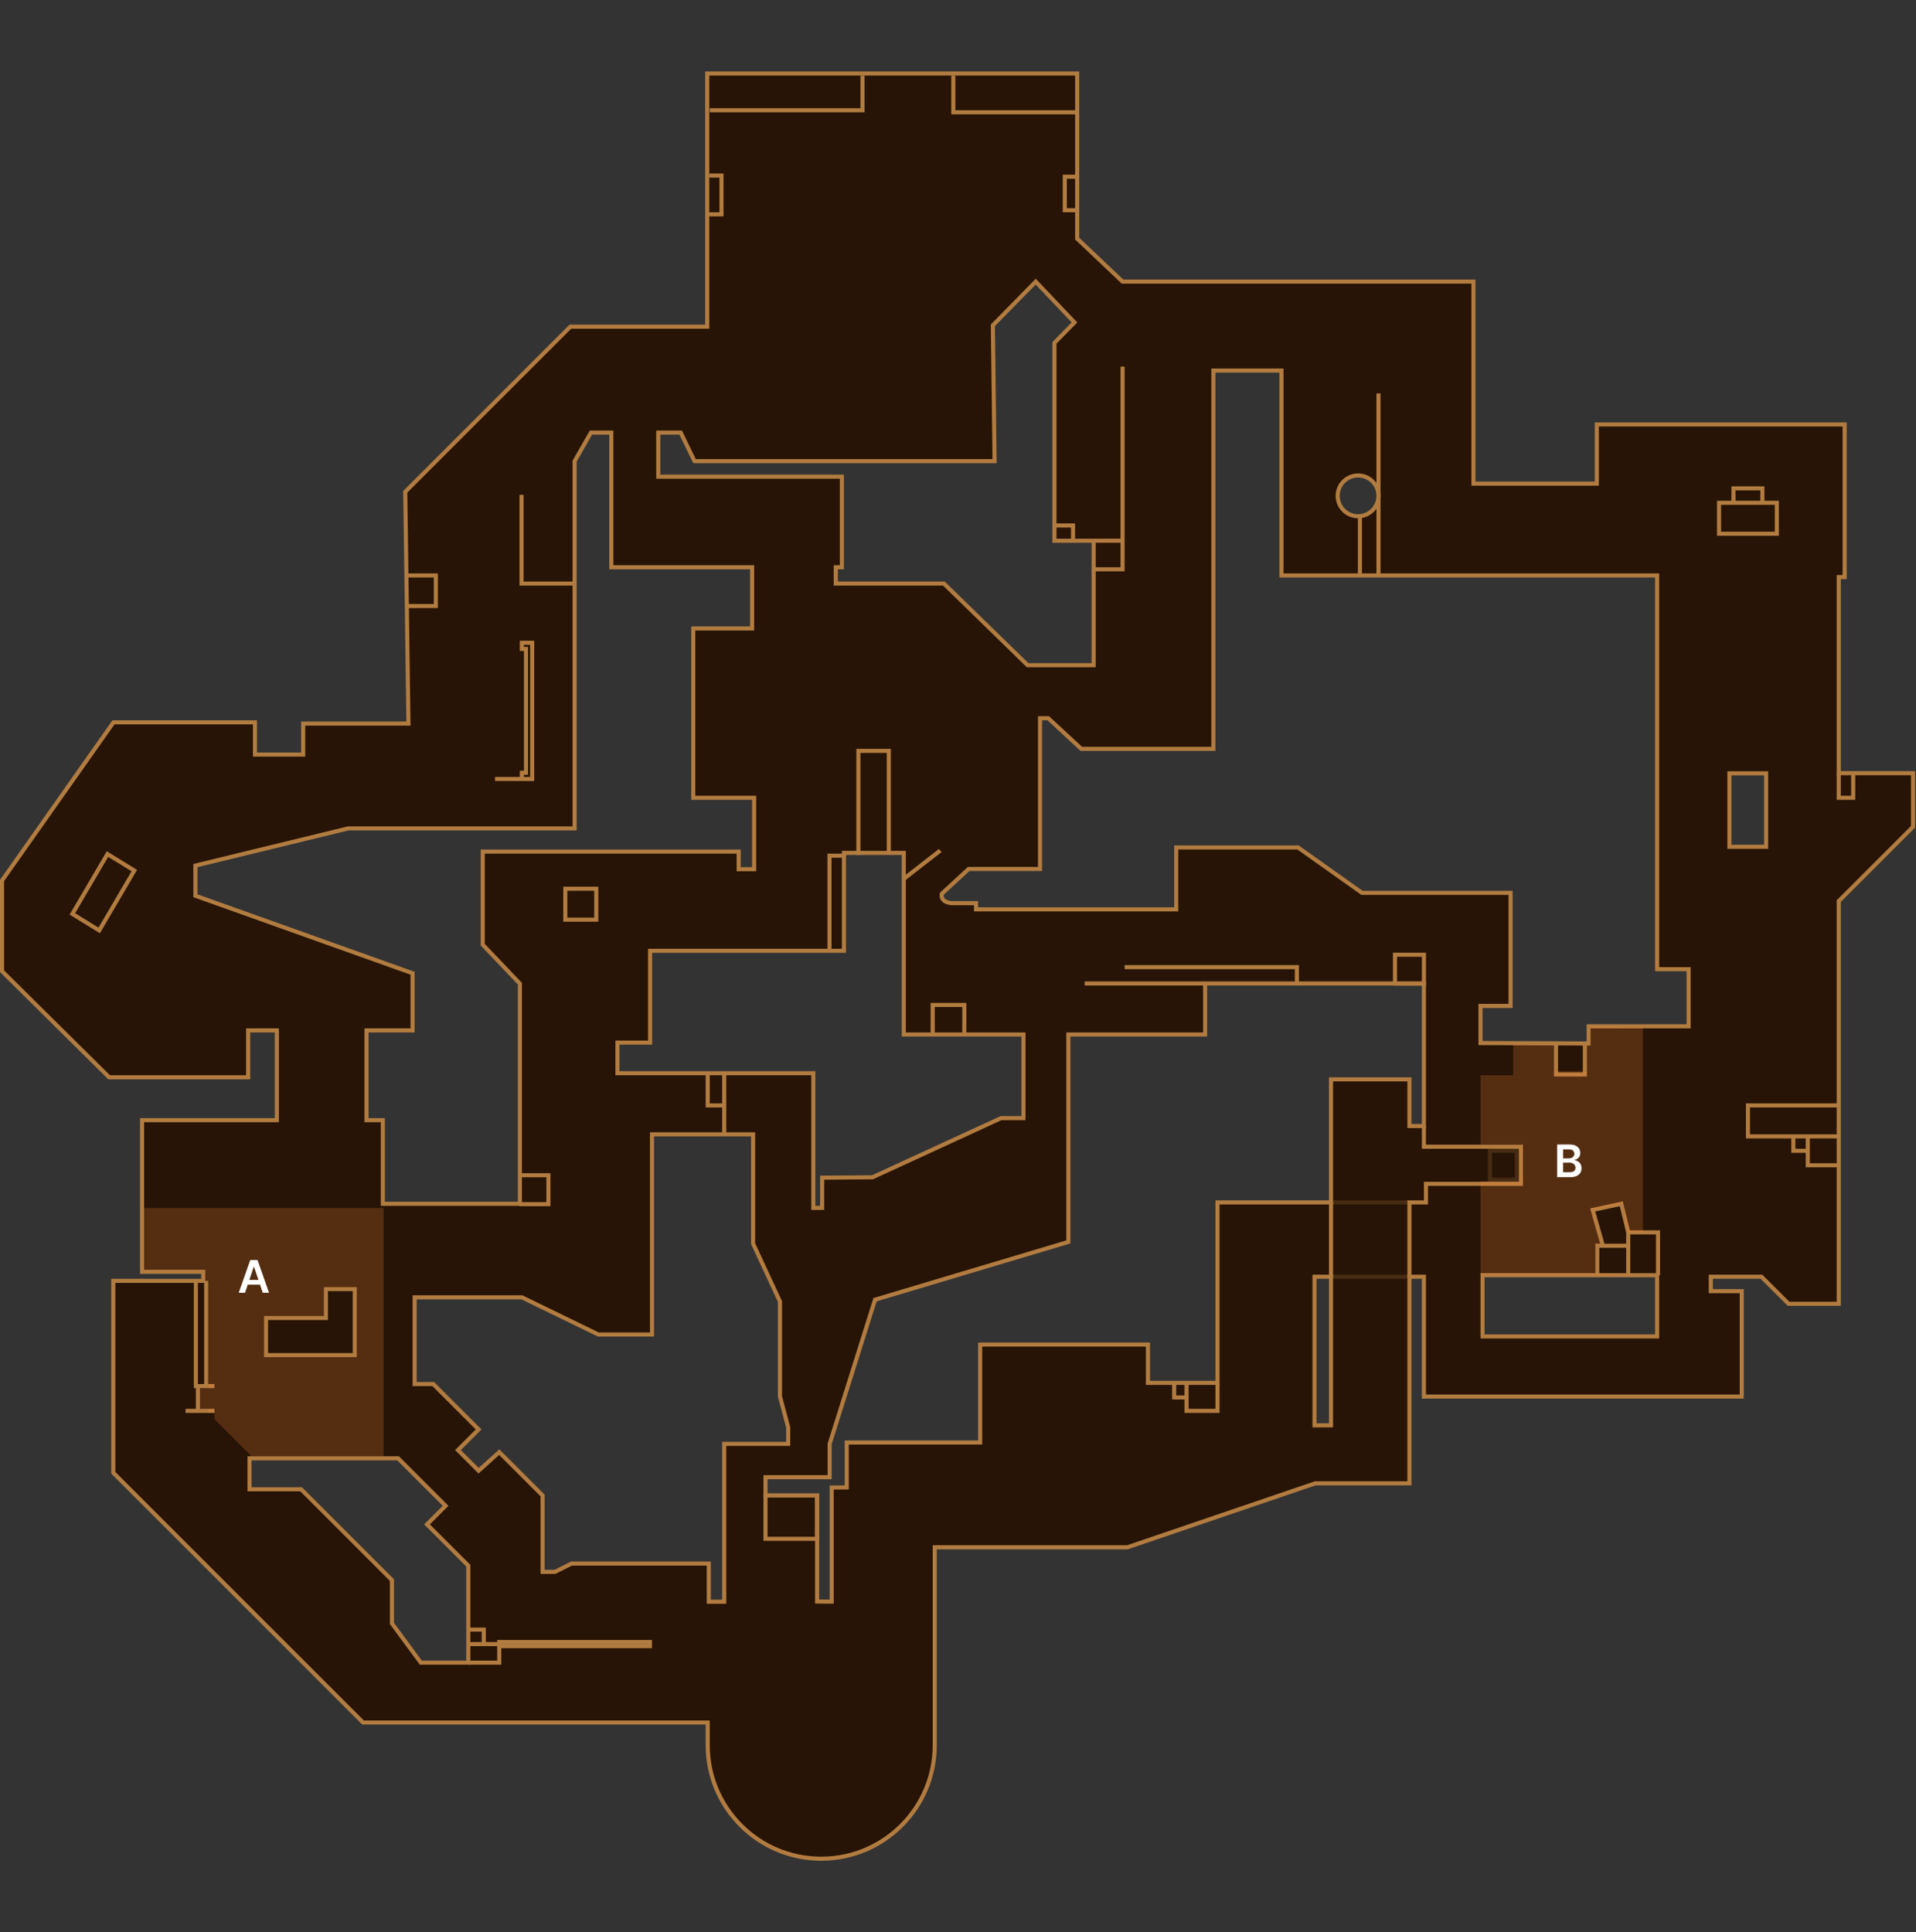 <svg width="469" height="473" viewBox="0 0 469 473" fill="none" xmlns="http://www.w3.org/2000/svg">
<rect x="0" y="0" width="469" height="473" fill="#333333" stroke="none"/>
<path fill-rule="evenodd" clip-rule="evenodd" d="M360.668 68.942V118.385L390.866 118.385V103.902H451.536V141.265L450.09 141.265V189.26H468.277V202.395L450.09 220.583V312.531V319.155H437.812L431.161 312.531H418.767V316.068H426.345V341.871H348.543V312.531H345.006V363.105H321.945L275.971 378.767H228.808V427.214C228.808 442.56 216.368 455 201.022 455C185.676 455 173.235 442.56 173.235 427.214V421.656H88.865L27.735 360.526V313.541L49.756 313.541V311.346H34.773V274.207H67.765V252.232H60.744V263.719L26.725 263.719L0.5 237.749V215.531L27.781 176.818H62.411V184.713L74.214 184.713V177.135H99.98L99.2 120.383L139.616 79.966H173.115V18H263.668V58.411L274.782 68.942H360.668ZM104.527 373.156L109.074 368.609L97.454 356.989H61.079V364.568H73.709L95.938 386.797V397.406L103.011 407.005H114.631V383.26L104.527 373.156ZM184.102 138.862V153.845H169.699V195.297H184.602V212.777H180.813V208.458H118.167V231.256L127.261 240.791V294.683H93.706V274.207H89.71V252.232H100.99V238.248L47.83 219.27V211.888L85.216 202.789H140.652V112.891L144.648 105.899H149.642V138.862H184.102ZM184.35 289.291V277.672H159.595V326.677H146.459L127.766 317.583H101.496V338.802H106.043L117.157 349.917L112.105 354.969L117.157 360.021L122.209 355.474L132.819 366.083V384.776H135.85L139.892 382.755H173.497V392.096H177.277V353.453H192.938V349.411L190.918 341.833V318.594L184.35 304.448V289.291ZM263.012 78.93L253.523 68.942L243.035 79.63L243.452 112.891H170.014L166.622 105.899H161.129V116.682H206.074V138.862H204.579V142.857H231.049L251.543 162.834H267.709V132.369H258.11V83.925L263.012 78.93ZM250.526 253.231V273.707H245.033L213.569 288.191L201.246 288.287V295.682H199.085V262.72H151.14V255.229H159.131V232.754H206.577V208.782H221.23V253.231H250.526ZM325.808 348.906H321.767V312.531H325.808V348.906ZM405.631 327.146V312.163H362.898V327.146H405.631ZM348.543 275.651V240.745H294.991V253.231H261.514V304.011L214.195 318.157L203.081 353.453V361.607H187.381V366.083H200.011V392.045L203.58 392.072V364.131L207.266 364.106V353.119L239.923 353.117V329.144H280.992V338.524H298.022V294.344H325.808V264.218H345.006V275.651H348.543ZM405.631 232.203V228.161V203.911V140.859H313.683V90.711H297.011V183.311H264.678L256.595 175.819H254.574V212.708H237.117L230.549 218.77C230.251 220.31 231.497 220.941 232.85 221.088H238.912V222.604H287.918V207.448H303.074H317.725L333.386 218.562H369.762V246.239H362.398V255.333L388.868 255.442V251.233H413.34V237.249H405.631V232.203ZM432.318 207.283H423.329V189.304H432.318V207.283ZM327.438 121.382C327.438 118.623 329.674 116.387 332.433 116.387C335.191 116.387 337.427 118.623 337.427 121.382C337.427 124.14 335.191 126.376 332.433 126.376C329.674 126.376 327.438 124.14 327.438 121.382Z" fill="#271406"/>
<path d="M360.668 118.385H360.168V118.885L360.668 118.885L360.668 118.385ZM360.668 68.942H361.168V68.442H360.668V68.942ZM390.866 118.385L390.866 118.885L391.366 118.885V118.385H390.866ZM390.866 103.902V103.402H390.366V103.902H390.866ZM451.536 103.902H452.036V103.402H451.536V103.902ZM451.536 141.265L451.536 141.765L452.036 141.765V141.265H451.536ZM450.09 141.265L450.09 140.765L449.59 140.765V141.265H450.09ZM450.09 189.26H449.59V189.76H450.09V189.26ZM468.277 189.26H468.777V188.76H468.277V189.26ZM468.277 202.395L468.631 202.749L468.777 202.603V202.395H468.277ZM450.09 220.583L449.736 220.229L449.59 220.376V220.583H450.09ZM450.09 319.155V319.655H450.59V319.155H450.09ZM437.812 319.155L437.459 319.51L437.606 319.655H437.812V319.155ZM431.161 312.531L431.513 312.177L431.367 312.031H431.161V312.531ZM418.767 312.531V312.031H418.267V312.531H418.767ZM418.767 316.068H418.267V316.568H418.767V316.068ZM426.345 316.068H426.845V315.568H426.345V316.068ZM426.345 341.871V342.371H426.845V341.871H426.345ZM348.543 341.871H348.043V342.371H348.543V341.871ZM348.543 312.531H349.043V312.031H348.543V312.531ZM345.006 312.531V312.031H344.506V312.531H345.006ZM345.006 363.105V363.605H345.506V363.105H345.006ZM321.945 363.105V362.605H321.862L321.784 362.632L321.945 363.105ZM275.971 378.767V379.267H276.054L276.132 379.24L275.971 378.767ZM228.808 378.767V378.267H228.308V378.767H228.808ZM173.235 421.656H173.735V421.156H173.235V421.656ZM88.865 421.656L88.512 422.01L88.658 422.156H88.865V421.656ZM27.735 360.526H27.235V360.733L27.382 360.879L27.735 360.526ZM27.735 313.541L27.735 313.041L27.235 313.041V313.541H27.735ZM49.756 313.541L49.756 314.041L50.256 314.041V313.541H49.756ZM49.756 311.346H50.256V310.846H49.756V311.346ZM34.773 311.346H34.273V311.846H34.773V311.346ZM34.773 274.207V273.707H34.273V274.207H34.773ZM67.765 274.207V274.707H68.265V274.207H67.765ZM67.765 252.232H68.265V251.732H67.765V252.232ZM60.744 252.232V251.732H60.244V252.232H60.744ZM60.744 263.719L60.744 264.219L61.244 264.219V263.719H60.744ZM26.725 263.719L26.373 264.074L26.519 264.219L26.725 264.219L26.725 263.719ZM0.5 237.749H6.10352e-05V237.957L0.148 238.104L0.5 237.749ZM0.5 215.531L0.091 215.243L6.10352e-05 215.372V215.531H0.5ZM27.781 176.818V176.318H27.522L27.373 176.53L27.781 176.818ZM62.411 176.818H62.911V176.318H62.411V176.818ZM62.411 184.713H61.911V185.213L62.411 185.213L62.411 184.713ZM74.214 184.713L74.214 185.213L74.714 185.213V184.713H74.214ZM74.214 177.135V176.635H73.714V177.135H74.214ZM99.98 177.135V177.635H100.487L100.48 177.128L99.98 177.135ZM99.2 120.383L98.846 120.029L98.697 120.179L98.7 120.39L99.2 120.383ZM139.616 79.966V79.466H139.409L139.263 79.613L139.616 79.966ZM173.115 79.966V80.466H173.615V79.966H173.115ZM173.115 18V17.5H172.615V18H173.115ZM263.668 18H264.168V17.5H263.668V18ZM263.668 58.411H263.168V58.626L263.324 58.774L263.668 58.411ZM274.782 68.942L274.438 69.305L274.583 69.442H274.782V68.942ZM109.074 368.609L109.427 368.963L109.781 368.609L109.427 368.256L109.074 368.609ZM104.527 373.156L104.173 372.803L103.82 373.156L104.173 373.51L104.527 373.156ZM97.454 356.989L97.808 356.636L97.661 356.489H97.454V356.989ZM61.079 356.989V356.489H60.579V356.989H61.079ZM61.079 364.568H60.579V365.068H61.079V364.568ZM73.709 364.568L74.063 364.214L73.916 364.068H73.709V364.568ZM95.938 386.797H96.438V386.59L96.292 386.443L95.938 386.797ZM95.938 397.406H95.438V397.57L95.536 397.703L95.938 397.406ZM103.011 407.005L102.609 407.302L102.759 407.505H103.011V407.005ZM114.631 407.005V407.505H115.131V407.005H114.631ZM114.631 383.26H115.131V383.053L114.985 382.907L114.631 383.26ZM184.102 153.845V154.345H184.602V153.845H184.102ZM184.102 138.862H184.602V138.362H184.102V138.862ZM169.699 153.845V153.345H169.199V153.845H169.699ZM169.699 195.297H169.199V195.797H169.699V195.297ZM184.602 195.297H185.102V194.797H184.602V195.297ZM184.602 212.777V213.277H185.102V212.777H184.602ZM180.813 212.777H180.313V213.277H180.813V212.777ZM180.813 208.458H181.313V207.958H180.813V208.458ZM118.167 208.458V207.958H117.667V208.458H118.167ZM118.167 231.256H117.667V231.456L117.806 231.601L118.167 231.256ZM127.261 240.791H127.761V240.591L127.623 240.446L127.261 240.791ZM127.261 294.683V295.183H127.761V294.683H127.261ZM93.706 294.683H93.206V295.183H93.706V294.683ZM93.706 274.207H94.206V273.707H93.706V274.207ZM89.71 274.207H89.21V274.707H89.71V274.207ZM89.71 252.232V251.732H89.21V252.232H89.71ZM100.99 252.232V252.732H101.49V252.232H100.99ZM100.99 238.248H101.49V237.896L101.158 237.777L100.99 238.248ZM47.83 219.27H47.33V219.622L47.662 219.741L47.83 219.27ZM47.83 211.888L47.712 211.402L47.33 211.495V211.888H47.83ZM85.216 202.789V202.289H85.156L85.097 202.303L85.216 202.789ZM140.652 202.789V203.289H141.152V202.789H140.652ZM140.652 112.891L140.218 112.643L140.152 112.759V112.891H140.652ZM144.648 105.899V105.399H144.357L144.214 105.651L144.648 105.899ZM149.642 105.899H150.142V105.399H149.642V105.899ZM149.642 138.862H149.142V139.362H149.642V138.862ZM184.35 277.672H184.85V277.172H184.35V277.672ZM159.595 277.672V277.172H159.095V277.672H159.595ZM159.595 326.677V327.177H160.095V326.677H159.595ZM146.459 326.677L146.24 327.127L146.344 327.177H146.459V326.677ZM127.766 317.583L127.985 317.134L127.882 317.083H127.766V317.583ZM101.496 317.583V317.083H100.996V317.583H101.496ZM101.496 338.802H100.996V339.302H101.496V338.802ZM106.043 338.802L106.396 338.448L106.25 338.302H106.043V338.802ZM117.157 349.917L117.511 350.27L117.864 349.917L117.511 349.563L117.157 349.917ZM112.105 354.969L111.751 354.615L111.398 354.969L111.751 355.322L112.105 354.969ZM117.157 360.021L116.804 360.374L117.139 360.71L117.492 360.392L117.157 360.021ZM122.209 355.474L122.563 355.12L122.227 354.785L121.875 355.102L122.209 355.474ZM132.819 366.083H133.319V365.876L133.172 365.73L132.819 366.083ZM132.819 384.776H132.319V385.276H132.819V384.776ZM135.85 384.776V385.276H135.968L136.073 385.223L135.85 384.776ZM139.892 382.755V382.255H139.773L139.668 382.308L139.892 382.755ZM173.497 382.755H173.997V382.255H173.497V382.755ZM173.497 392.096H172.997V392.596H173.497V392.096ZM177.277 392.096V392.596H177.777V392.096H177.277ZM177.277 353.453V352.953H176.777V353.453H177.277ZM192.938 353.453V353.953H193.438V353.453H192.938ZM192.938 349.411H193.438V349.346L193.422 349.282L192.938 349.411ZM190.918 341.833H190.418V341.899L190.434 341.962L190.918 341.833ZM190.918 318.594H191.418V318.483L191.371 318.383L190.918 318.594ZM184.35 304.448H183.85V304.558L183.896 304.658L184.35 304.448ZM253.523 68.942L253.886 68.597L253.529 68.222L253.166 68.591L253.523 68.942ZM263.012 78.93L263.369 79.281L263.707 78.936L263.375 78.586L263.012 78.93ZM243.035 79.63L242.678 79.279L242.532 79.428L242.535 79.636L243.035 79.63ZM243.452 112.891V113.391H243.958L243.952 112.885L243.452 112.891ZM170.014 112.891L169.564 113.11L169.701 113.391H170.014V112.891ZM166.622 105.899L167.072 105.681L166.936 105.399H166.622V105.899ZM161.129 105.899V105.399H160.629V105.899H161.129ZM161.129 116.682H160.629V117.182H161.129V116.682ZM206.074 116.682H206.574V116.182H206.074V116.682ZM206.074 138.862V139.362H206.574V138.862H206.074ZM204.579 138.862V138.362H204.079V138.862H204.579ZM204.579 142.857H204.079V143.357H204.579V142.857ZM231.049 142.857L231.398 142.499L231.252 142.357H231.049V142.857ZM251.543 162.834L251.194 163.192L251.339 163.334H251.543V162.834ZM267.709 162.834V163.334H268.209V162.834H267.709ZM267.709 132.369H268.209V131.869H267.709V132.369ZM258.11 132.369H257.61V132.869H258.11V132.369ZM258.11 83.925L257.754 83.574L257.61 83.72V83.925H258.11ZM250.526 273.707V274.207H251.026V273.707H250.526ZM250.526 253.231H251.026V252.731H250.526V253.231ZM245.033 273.707V273.207H244.923L244.824 273.253L245.033 273.707ZM213.569 288.191L213.573 288.691L213.68 288.69L213.778 288.645L213.569 288.191ZM201.246 288.287L201.242 287.787L200.746 287.791V288.287H201.246ZM201.246 295.682V296.182H201.746V295.682H201.246ZM199.085 295.682H198.585V296.182H199.085V295.682ZM199.085 262.72H199.585V262.22H199.085V262.72ZM151.14 262.72H150.64V263.22H151.14V262.72ZM151.14 255.229V254.729H150.64V255.229H151.14ZM159.131 255.229V255.729H159.631V255.229H159.131ZM159.131 232.754V232.254H158.631V232.754H159.131ZM206.577 232.754V233.254H207.077V232.754H206.577ZM206.577 208.782V208.282H206.077V208.782H206.577ZM221.23 208.782H221.73V208.282H221.23V208.782ZM221.23 253.231H220.73V253.731H221.23V253.231ZM321.767 348.906H321.267V349.406H321.767V348.906ZM325.808 348.906V349.406H326.308V348.906H325.808ZM321.767 312.531V312.031H321.267V312.531H321.767ZM325.808 312.531H326.308V312.031H325.808V312.531ZM405.631 312.163H406.131V311.663H405.631V312.163ZM405.631 327.146V327.646H406.131V327.146H405.631ZM362.898 312.163V311.663H362.398V312.163H362.898ZM362.898 327.146H362.398V327.646H362.898V327.146ZM348.543 240.745H349.043V240.245H348.543V240.745ZM348.543 275.651V276.151H349.043V275.651H348.543ZM294.991 240.745V240.245H294.491V240.745H294.991ZM294.991 253.231V253.731H295.491V253.231H294.991ZM261.514 253.231V252.731H261.014V253.231H261.514ZM261.514 304.011L261.657 304.49L262.014 304.383V304.011H261.514ZM214.195 318.157L214.052 317.678L213.798 317.753L213.718 318.006L214.195 318.157ZM203.081 353.453L202.604 353.303L202.581 353.376V353.453H203.081ZM203.081 361.607V362.107H203.581V361.607H203.081ZM187.381 361.607V361.107H186.881V361.607H187.381ZM187.381 366.083H186.881V366.583H187.381V366.083ZM200.011 366.083H200.511V365.583H200.011V366.083ZM200.011 392.045H199.511V392.541L200.008 392.545L200.011 392.045ZM203.58 392.072L203.576 392.572L204.08 392.576V392.072H203.58ZM203.58 364.131L203.577 363.631L203.08 363.634V364.131H203.58ZM207.266 364.106L207.27 364.606L207.766 364.603V364.106H207.266ZM207.266 353.119L207.266 352.619L206.766 352.619V353.119H207.266ZM239.923 353.117L239.923 353.617L240.423 353.617V353.117H239.923ZM239.923 329.144V328.644H239.423V329.144H239.923ZM280.992 329.144H281.492V328.644H280.992V329.144ZM280.992 338.524H280.492V339.024H280.992V338.524ZM298.022 338.524V339.024H298.522V338.524H298.022ZM298.022 294.344V293.844H297.522V294.344H298.022ZM325.808 294.344V294.844H326.308V294.344H325.808ZM325.808 264.218V263.718H325.308V264.218H325.808ZM345.006 264.218H345.506V263.718H345.006V264.218ZM345.006 275.651H344.506V276.151H345.006V275.651ZM405.631 140.859H406.131V140.359H405.631V140.859ZM313.683 140.859H313.183V141.359H313.683V140.859ZM313.683 90.711H314.183V90.211H313.683V90.711ZM297.011 90.711V90.211H296.511V90.711H297.011ZM297.011 183.311V183.811H297.511V183.311H297.011ZM264.678 183.311L264.338 183.678L264.482 183.811H264.678V183.311ZM256.595 175.819L256.935 175.453L256.791 175.319H256.595V175.819ZM254.574 175.819V175.319H254.074V175.819H254.574ZM254.574 212.708V213.208H255.074V212.708H254.574ZM237.117 212.708V212.208H236.922L236.778 212.34L237.117 212.708ZM230.549 218.77L230.21 218.403L230.09 218.514L230.058 218.675L230.549 218.77ZM232.85 221.088L232.796 221.585L232.823 221.588H232.85V221.088ZM238.912 221.088H239.412V220.588H238.912V221.088ZM238.912 222.604H238.412V223.104H238.912V222.604ZM287.918 222.604V223.104H288.418V222.604H287.918ZM287.918 207.448V206.948H287.418V207.448H287.918ZM317.725 207.448L318.014 207.04L317.884 206.948H317.725V207.448ZM333.386 218.562L333.097 218.97L333.227 219.062H333.386V218.562ZM369.762 218.562H370.262V218.062H369.762V218.562ZM369.762 246.239V246.739H370.262V246.239H369.762ZM362.398 246.239V245.739H361.898V246.239H362.398ZM362.398 255.333H361.898V255.831L362.396 255.833L362.398 255.333ZM388.868 255.442L388.866 255.942L389.368 255.945V255.442H388.868ZM388.868 251.233V250.733H388.368V251.233H388.868ZM413.34 251.233V251.733H413.84V251.233H413.34ZM413.34 237.249H413.84V236.749H413.34V237.249ZM405.631 237.249H405.131V237.749H405.631V237.249ZM423.329 207.283H422.829V207.783H423.329V207.283ZM432.318 207.283V207.783H432.818V207.283H432.318ZM423.329 189.304V188.804H422.829V189.304H423.329ZM432.318 189.304H432.818V188.804H432.318V189.304ZM360.668 118.385H361.168V68.942H360.668H360.168V118.385H360.668ZM390.866 118.385L390.866 117.885L360.668 117.885L360.668 118.385L360.668 118.885L390.866 118.885L390.866 118.385ZM390.866 103.902H390.366V118.385H390.866H391.366V103.902H390.866ZM451.536 103.902V103.402H390.866V103.902V104.402H451.536V103.902ZM451.536 141.265H452.036V103.902H451.536H451.036V141.265H451.536ZM450.09 141.265L450.09 141.765L451.536 141.765L451.536 141.265L451.536 140.765L450.09 140.765L450.09 141.265ZM450.09 189.26H450.59V141.265H450.09H449.59V189.26H450.09ZM468.277 189.26V188.76H450.09V189.26V189.76H468.277V189.26ZM468.277 202.395H468.777V189.26H468.277H467.777V202.395H468.277ZM450.09 220.583L450.443 220.937L468.631 202.749L468.277 202.395L467.924 202.042L449.736 220.229L450.09 220.583ZM450.09 312.531H450.59V220.583H450.09H449.59V312.531H450.09ZM450.09 319.155H450.59V312.531H450.09H449.59V319.155H450.09ZM437.812 319.155V319.655H450.09V319.155V318.655H437.812V319.155ZM431.161 312.531L430.808 312.885L437.459 319.51L437.812 319.155L438.165 318.801L431.513 312.177L431.161 312.531ZM418.767 312.531V313.031H431.161V312.531V312.031H418.767V312.531ZM418.767 316.068H419.267V312.531H418.767H418.267V316.068H418.767ZM426.345 316.068V315.568H418.767V316.068V316.568H426.345V316.068ZM426.345 341.871H426.845V316.068H426.345H425.845V341.871H426.345ZM348.543 341.871V342.371H426.345V341.871V341.371H348.543V341.871ZM348.543 312.531H348.043V341.871H348.543H349.043V312.531H348.543ZM345.006 312.531V313.031H348.543V312.531V312.031H345.006V312.531ZM345.006 363.105H345.506V312.531H345.006H344.506V363.105H345.006ZM321.945 363.105V363.605H345.006V363.105V362.605H321.945V363.105ZM275.971 378.767L276.132 379.24L322.106 363.578L321.945 363.105L321.784 362.632L275.81 378.293L275.971 378.767ZM228.808 378.767V379.267H275.971V378.767V378.267H228.808V378.767ZM228.808 427.214H229.308V378.767H228.808H228.308V427.214H228.808ZM201.022 455V455.5C216.644 455.5 229.308 442.836 229.308 427.214H228.808H228.308C228.308 442.283 216.092 454.5 201.022 454.5V455ZM173.235 427.214H172.735C172.735 442.836 185.4 455.5 201.022 455.5V455V454.5C185.952 454.5 173.735 442.283 173.735 427.214H173.235ZM173.235 421.656H172.735V427.214H173.235H173.735V421.656H173.235ZM88.865 421.656V422.156H173.235V421.656V421.156H88.865V421.656ZM27.735 360.526L27.382 360.879L88.512 422.01L88.865 421.656L89.219 421.303L28.089 360.172L27.735 360.526ZM27.735 313.541H27.235V360.526H27.735H28.235V313.541H27.735ZM49.756 313.541L49.756 313.041L27.735 313.041L27.735 313.541L27.735 314.041L49.756 314.041L49.756 313.541ZM49.756 311.346H49.256V313.541H49.756H50.256V311.346H49.756ZM34.773 311.346V311.846H49.756V311.346V310.846H34.773V311.346ZM34.773 274.207H34.273V311.346H34.773H35.273V274.207H34.773ZM67.765 274.207V273.707H34.773V274.207V274.707H67.765V274.207ZM67.765 252.232H67.265V274.207H67.765H68.265V252.232H67.765ZM60.744 252.232V252.732H67.765V252.232V251.732H60.744V252.232ZM60.744 263.719H61.244V252.232H60.744H60.244V263.719H60.744ZM26.725 263.719L26.725 264.219L60.744 264.219L60.744 263.719L60.744 263.219L26.725 263.219L26.725 263.719ZM0.5 237.749L0.148 238.104L26.373 264.074L26.725 263.719L27.076 263.364L0.852 237.393L0.5 237.749ZM0.5 215.531H6.10352e-05V237.749H0.5H1V215.531H0.5ZM27.781 176.818L27.373 176.53L0.091 215.243L0.5 215.531L0.909 215.819L28.19 177.106L27.781 176.818ZM62.411 176.818V176.318H27.781V176.818V177.318H62.411V176.818ZM62.411 184.713H62.911V176.818H62.411H61.911V184.713H62.411ZM74.214 184.713L74.214 184.213L62.411 184.213L62.411 184.713L62.411 185.213L74.214 185.213L74.214 184.713ZM74.214 177.135H73.714V184.713H74.214H74.714V177.135H74.214ZM99.98 177.135V176.635H74.214V177.135V177.635H99.98V177.135ZM99.2 120.383L98.7 120.39L99.48 177.142L99.98 177.135L100.48 177.128L99.7 120.376L99.2 120.383ZM139.616 79.966L139.263 79.613L98.846 120.029L99.2 120.383L99.553 120.736L139.97 80.32L139.616 79.966ZM173.115 79.966V79.466H139.616V79.966V80.466H173.115V79.966ZM173.115 18H172.615V79.966H173.115H173.615V18H173.115ZM263.668 18V17.5H173.115V18V18.5H263.668V18ZM263.668 58.411H264.168V18H263.668H263.168V58.411H263.668ZM274.782 68.942L275.126 68.579L264.012 58.048L263.668 58.411L263.324 58.774L274.438 69.305L274.782 68.942ZM360.668 68.942V68.442H274.782V68.942V69.442H360.668V68.942ZM109.074 368.609L108.72 368.256L104.173 372.803L104.527 373.156L104.88 373.51L109.427 368.963L109.074 368.609ZM97.454 356.989L97.1 357.343L108.72 368.963L109.074 368.609L109.427 368.256L97.808 356.636L97.454 356.989ZM61.079 356.989V357.489H97.454V356.989V356.489H61.079V356.989ZM61.079 364.568H61.579V356.989H61.079H60.579V364.568H61.079ZM73.709 364.568V364.068H61.079V364.568V365.068H73.709V364.568ZM95.938 386.797L96.292 386.443L74.063 364.214L73.709 364.568L73.356 364.921L95.585 387.15L95.938 386.797ZM95.938 397.406H96.438V386.797H95.938H95.438V397.406H95.938ZM103.011 407.005L103.414 406.709L96.341 397.11L95.938 397.406L95.536 397.703L102.609 407.302L103.011 407.005ZM114.631 407.005V406.505H103.011V407.005V407.505H114.631V407.005ZM114.631 383.26H114.131V407.005H114.631H115.131V383.26H114.631ZM104.527 373.156L104.173 373.51L114.278 383.614L114.631 383.26L114.985 382.907L104.88 372.803L104.527 373.156ZM184.102 153.845H184.602V138.862H184.102H183.602V153.845H184.102ZM169.699 153.845V154.345H184.102V153.845V153.345H169.699V153.845ZM169.699 195.297H170.199V153.845H169.699H169.199V195.297H169.699ZM184.602 195.297V194.797H169.699V195.297V195.797H184.602V195.297ZM184.602 212.777H185.102V195.297H184.602H184.102V212.777H184.602ZM180.813 212.777V213.277H184.602V212.777V212.277H180.813V212.777ZM180.813 208.458H180.313V212.777H180.813H181.313V208.458H180.813ZM118.167 208.458V208.958H180.813V208.458V207.958H118.167V208.458ZM118.167 231.256H118.667V208.458H118.167H117.667V231.256H118.167ZM127.261 240.791L127.623 240.446L118.529 230.911L118.167 231.256L117.806 231.601L126.899 241.136L127.261 240.791ZM127.261 294.683H127.761V240.791H127.261H126.761V294.683H127.261ZM93.706 294.683V295.183H127.261V294.683V294.183H93.706V294.683ZM93.706 274.207H93.206V294.683H93.706H94.206V274.207H93.706ZM89.71 274.207V274.707H93.706V274.207V273.707H89.71V274.207ZM89.71 252.232H89.21V274.207H89.71H90.21V252.232H89.71ZM100.99 252.232V251.732H89.71V252.232V252.732H100.99V252.232ZM100.99 238.248H100.49V252.232H100.99H101.49V238.248H100.99ZM47.83 219.27L47.662 219.741L100.822 238.719L100.99 238.248L101.158 237.777L47.998 218.799L47.83 219.27ZM47.83 211.888H47.33V219.27H47.83H48.33V211.888H47.83ZM85.216 202.789L85.097 202.303L47.712 211.402L47.83 211.888L47.948 212.374L85.334 203.274L85.216 202.789ZM140.652 202.789V202.289H85.216V202.789V203.289H140.652V202.789ZM140.652 112.891H140.152V202.789H140.652H141.152V112.891H140.652ZM144.648 105.899L144.214 105.651L140.218 112.643L140.652 112.891L141.086 113.139L145.082 106.147L144.648 105.899ZM149.642 105.899V105.399H144.648V105.899V106.399H149.642V105.899ZM149.642 138.862H150.142V105.899H149.642H149.142V138.862H149.642ZM184.102 138.862V138.362H149.642V138.862V139.362H184.102V138.862ZM184.35 277.672H183.85V289.291H184.35H184.85V277.672H184.35ZM159.595 277.672V278.172H184.35V277.672V277.172H159.595V277.672ZM159.595 326.677H160.095V277.672H159.595H159.095V326.677H159.595ZM146.459 326.677V327.177H159.595V326.677V326.177H146.459V326.677ZM127.766 317.583L127.548 318.033L146.24 327.127L146.459 326.677L146.678 326.227L127.985 317.134L127.766 317.583ZM101.496 317.583V318.083H127.766V317.583V317.083H101.496V317.583ZM101.496 338.802H101.996V317.583H101.496H100.996V338.802H101.496ZM106.043 338.802V338.302H101.496V338.802V339.302H106.043V338.802ZM117.157 349.917L117.511 349.563L106.396 338.448L106.043 338.802L105.689 339.155L116.804 350.27L117.157 349.917ZM112.105 354.969L112.459 355.322L117.511 350.27L117.157 349.917L116.804 349.563L111.751 354.615L112.105 354.969ZM117.157 360.021L117.511 359.667L112.459 354.615L112.105 354.969L111.751 355.322L116.804 360.374L117.157 360.021ZM122.209 355.474L121.875 355.102L116.823 359.649L117.157 360.021L117.492 360.392L122.544 355.845L122.209 355.474ZM132.819 366.083L133.172 365.73L122.563 355.12L122.209 355.474L121.856 355.827L132.465 366.437L132.819 366.083ZM132.819 384.776H133.319V366.083H132.819H132.319V384.776H132.819ZM135.85 384.776V384.276H132.819V384.776V385.276H135.85V384.776ZM139.892 382.755L139.668 382.308L135.626 384.329L135.85 384.776L136.073 385.223L140.115 383.202L139.892 382.755ZM173.497 382.755V382.255H139.892V382.755V383.255H173.497V382.755ZM173.497 392.096H173.997V382.755H173.497H172.997V392.096H173.497ZM177.277 392.096V391.596H173.497V392.096V392.596H177.277V392.096ZM177.277 353.453H176.777V392.096H177.277H177.777V353.453H177.277ZM192.938 353.453V352.953H177.277V353.453V353.953H192.938V353.453ZM192.938 349.411H192.438V353.453H192.938H193.438V349.411H192.938ZM190.918 341.833L190.434 341.962L192.455 349.54L192.938 349.411L193.422 349.282L191.401 341.704L190.918 341.833ZM190.918 318.594H190.418V341.833H190.918H191.418V318.594H190.918ZM184.35 304.448L183.896 304.658L190.464 318.804L190.918 318.594L191.371 318.383L184.803 304.237L184.35 304.448ZM184.35 289.291H183.85V304.448H184.35H184.85V289.291H184.35ZM253.523 68.942L253.161 69.286L262.65 79.275L263.012 78.93L263.375 78.586L253.886 68.597L253.523 68.942ZM243.035 79.63L243.392 79.98L253.88 69.292L253.523 68.942L253.166 68.591L242.678 79.279L243.035 79.63ZM243.452 112.891L243.952 112.885L243.535 79.623L243.035 79.63L242.535 79.636L242.952 112.898L243.452 112.891ZM170.014 112.891V113.391H243.452V112.891V112.391H170.014V112.891ZM166.622 105.899L166.173 106.118L169.564 113.11L170.014 112.891L170.464 112.673L167.072 105.681L166.622 105.899ZM161.129 105.899V106.399H166.622V105.899V105.399H161.129V105.899ZM161.129 116.682H161.629V105.899H161.129H160.629V116.682H161.129ZM206.074 116.682V116.182H161.129V116.682V117.182H206.074V116.682ZM206.074 138.862H206.574V116.682H206.074H205.574V138.862H206.074ZM204.579 138.862V139.362H206.074V138.862V138.362H204.579V138.862ZM204.579 142.857H205.079V138.862H204.579H204.079V142.857H204.579ZM231.049 142.857V142.357H204.579V142.857V143.357H231.049V142.857ZM251.543 162.834L251.892 162.476L231.398 142.499L231.049 142.857L230.7 143.215L251.194 163.192L251.543 162.834ZM267.709 162.834V162.334H251.543V162.834V163.334H267.709V162.834ZM267.709 132.369H267.209V162.834H267.709H268.209V132.369H267.709ZM258.11 132.369V132.869H267.709V132.369V131.869H258.11V132.369ZM258.11 83.925H257.61V132.369H258.11H258.61V83.925H258.11ZM263.012 78.93L262.655 78.58L257.754 83.574L258.11 83.925L258.467 84.275L263.369 79.281L263.012 78.93ZM250.526 273.707H251.026V253.231H250.526H250.026V273.707H250.526ZM245.033 273.707V274.207H250.526V273.707V273.207H245.033V273.707ZM213.569 288.191L213.778 288.645L245.242 274.162L245.033 273.707L244.824 273.253L213.36 287.737L213.569 288.191ZM201.246 288.287L201.25 288.787L213.573 288.691L213.569 288.191L213.565 287.691L201.242 287.787L201.246 288.287ZM201.246 295.682H201.746V288.287H201.246H200.746V295.682H201.246ZM199.085 295.682V296.182H201.246V295.682V295.182H199.085V295.682ZM199.085 262.72H198.585V295.682H199.085H199.585V262.72H199.085ZM151.14 262.72V263.22H199.085V262.72V262.22H151.14V262.72ZM151.14 255.229H150.64V262.72H151.14H151.64V255.229H151.14ZM159.131 255.229V254.729H151.14V255.229V255.729H159.131V255.229ZM159.131 232.754H158.631V255.229H159.131H159.631V232.754H159.131ZM206.577 232.754V232.254H159.131V232.754V233.254H206.577V232.754ZM206.577 208.782H206.077V232.754H206.577H207.077V208.782H206.577ZM221.23 208.782V208.282H206.577V208.782V209.282H221.23V208.782ZM221.23 253.231H221.73V208.782H221.23H220.73V253.231H221.23ZM250.526 253.231V252.731H221.23V253.231V253.731H250.526V253.231ZM321.767 348.906V349.406H325.808V348.906V348.406H321.767V348.906ZM321.767 312.531H321.267V348.906H321.767H322.267V312.531H321.767ZM325.808 312.531V312.031H321.767V312.531V313.031H325.808V312.531ZM325.808 348.906H326.308V312.531H325.808H325.308V348.906H325.808ZM405.631 312.163H405.131V327.146H405.631H406.131V312.163H405.631ZM362.898 312.163V312.663H405.631V312.163V311.663H362.898V312.163ZM362.898 327.146H363.398V312.163H362.898H362.398V327.146H362.898ZM405.631 327.146V326.646H362.898V327.146V327.646H405.631V327.146ZM348.543 240.745H348.043V275.651H348.543H349.043V240.745H348.543ZM294.991 240.745V241.245H348.543V240.745V240.245H294.991V240.745ZM294.991 253.231H295.491V240.745H294.991H294.491V253.231H294.991ZM261.514 253.231V253.731H294.991V253.231V252.731H261.514V253.231ZM261.514 304.011H262.014V253.231H261.514H261.014V304.011H261.514ZM214.195 318.157L214.339 318.636L261.657 304.49L261.514 304.011L261.371 303.532L214.052 317.678L214.195 318.157ZM203.081 353.453L203.558 353.603L214.672 318.307L214.195 318.157L213.718 318.006L202.604 353.303L203.081 353.453ZM203.081 361.607H203.581V353.453H203.081H202.581V361.607H203.081ZM187.381 361.607V362.107H203.081V361.607V361.107H187.381V361.607ZM187.381 366.083H187.881V361.607H187.381H186.881V366.083H187.381ZM200.011 366.083V365.583H187.381V366.083V366.583H200.011V366.083ZM200.011 392.045H200.511V366.083H200.011H199.511V392.045H200.011ZM203.58 392.072L203.584 391.572L200.015 391.545L200.011 392.045L200.008 392.545L203.576 392.572L203.58 392.072ZM203.58 364.131H203.08V392.072H203.58H204.08V364.131H203.58ZM207.266 364.106L207.263 363.606L203.577 363.631L203.58 364.131L203.584 364.631L207.27 364.606L207.266 364.106ZM207.266 353.119H206.766V364.106H207.266H207.766V353.119H207.266ZM239.923 353.117L239.923 352.617L207.266 352.619L207.266 353.119L207.266 353.619L239.923 353.617L239.923 353.117ZM239.923 329.144H239.423V353.117H239.923H240.423V329.144H239.923ZM280.992 329.144V328.644H239.923V329.144V329.644H280.992V329.144ZM280.992 338.524H281.492V329.144H280.992H280.492V338.524H280.992ZM298.022 338.524V338.024H280.992V338.524V339.024H298.022V338.524ZM298.022 294.344H297.522V338.524H298.022H298.522V294.344H298.022ZM325.808 294.344V293.844H298.022V294.344V294.844H325.808V294.344ZM325.808 264.218H325.308V294.344H325.808H326.308V264.218H325.808ZM345.006 264.218V263.718H325.808V264.218V264.718H345.006V264.218ZM345.006 275.651H345.506V264.218H345.006H344.506V275.651H345.006ZM348.543 275.651V275.151H345.006V275.651V276.151H348.543V275.651ZM405.631 228.161H405.131V232.203H405.631H406.131V228.161H405.631ZM405.631 203.911H405.131V228.161H405.631H406.131V203.911H405.631ZM405.631 140.859H405.131V203.911H405.631H406.131V140.859H405.631ZM313.683 140.859V141.359H405.631V140.859V140.359H313.683V140.859ZM313.683 90.711H313.183V140.859H313.683H314.183V90.711H313.683ZM297.011 90.711V91.211H313.683V90.711V90.211H297.011V90.711ZM297.011 183.311H297.511V90.711H297.011H296.511V183.311H297.011ZM264.678 183.311V183.811H297.011V183.311V182.811H264.678V183.311ZM256.595 175.819L256.255 176.186L264.338 183.678L264.678 183.311L265.018 182.944L256.935 175.453L256.595 175.819ZM254.574 175.819V176.319H256.595V175.819V175.319H254.574V175.819ZM254.574 212.708H255.074V175.819H254.574H254.074V212.708H254.574ZM237.117 212.708V213.208H254.574V212.708V212.208H237.117V212.708ZM230.549 218.77L230.888 219.138L237.456 213.075L237.117 212.708L236.778 212.34L230.21 218.403L230.549 218.77ZM232.85 221.088L232.904 220.591C232.271 220.522 231.735 220.345 231.4 220.067C231.103 219.82 230.924 219.464 231.04 218.865L230.549 218.77L230.058 218.675C229.876 219.617 230.171 220.346 230.761 220.836C231.313 221.295 232.076 221.507 232.796 221.585L232.85 221.088ZM238.912 221.088V220.588H232.85V221.088V221.588H238.912V221.088ZM238.912 222.604H239.412V221.088H238.912H238.412V222.604H238.912ZM287.918 222.604V222.104H238.912V222.604V223.104H287.918V222.604ZM287.918 207.448H287.418V222.604H287.918H288.418V207.448H287.918ZM303.074 207.448V206.948H287.918V207.448V207.948H303.074V207.448ZM317.725 207.448V206.948H303.074V207.448V207.948H317.725V207.448ZM333.386 218.562L333.676 218.154L318.014 207.04L317.725 207.448L317.436 207.855L333.097 218.97L333.386 218.562ZM369.762 218.562V218.062H333.386V218.562V219.062H369.762V218.562ZM369.762 246.239H370.262V218.562H369.762H369.262V246.239H369.762ZM362.398 246.239V246.739H369.762V246.239V245.739H362.398V246.239ZM362.398 255.333H362.898V246.239H362.398H361.898V255.333H362.398ZM388.868 255.442L388.87 254.942L362.401 254.833L362.398 255.333L362.396 255.833L388.866 255.942L388.868 255.442ZM388.868 251.233H388.368V255.442H388.868H389.368V251.233H388.868ZM413.34 251.233V250.733H388.868V251.233V251.733H413.34V251.233ZM413.34 237.249H412.84V251.233H413.34H413.84V237.249H413.34ZM405.631 237.249V237.749H413.34V237.249V236.749H405.631V237.249ZM405.631 232.203H405.131V237.249H405.631H406.131V232.203H405.631ZM423.329 207.283V207.783H432.318V207.283V206.783H423.329V207.283ZM423.329 189.304H422.829V207.283H423.329H423.829V189.304H423.329ZM432.318 189.304V188.804H423.329V189.304V189.804H432.318V189.304ZM432.318 207.283H432.818V189.304H432.318H431.818V207.283H432.318ZM332.433 116.387V115.887C329.398 115.887 326.938 118.347 326.938 121.382H327.438H327.938C327.938 118.9 329.951 116.887 332.433 116.887V116.387ZM337.427 121.382H337.927C337.927 118.347 335.467 115.887 332.433 115.887V116.387V116.887C334.915 116.887 336.927 118.9 336.927 121.382H337.427ZM332.433 126.376V126.876C335.467 126.876 337.927 124.416 337.927 121.382H337.427H336.927C336.927 123.864 334.915 125.876 332.433 125.876V126.376ZM327.438 121.382H326.938C326.938 124.416 329.398 126.876 332.433 126.876V126.376V125.876C329.951 125.876 327.938 123.864 327.938 121.382H327.438Z" fill="#B27C40"/>
<path d="M298.022 338.802V345.37H290.444V342.086M290.444 338.802V342.086M290.444 342.086H287.413V338.802M345.006 312.531V294.344H349.048V289.797H372.288V280.703H348.543V275.651M325.808 312.531V294.344" stroke="#B27C40"/>
<path d="M332.881 141.265V126.614M337.428 141.265V96.302M267.709 139.361H274.782V132.369M274.782 89.734V132.369M267.709 132.369H274.782" stroke="#B27C40"/>
<path d="M262.657 132.369V128.635H258.11" stroke="#B27C40"/>
<path d="M236.043 253.231V246.005H228.303V253.231" stroke="#B27C40"/>
<path d="M294.692 240.745H265.509" stroke="#B27C40"/>
<path d="M341.465 240.797V233.714H348.548V240.797H341.465Z" stroke="#B27C40"/>
<path d="M453.626 189.26V195.297H450.09V189.26" stroke="#B27C40"/>
<path d="M431.397 123.078H434.934V130.656H420.788V123.078H424.324M431.397 123.078V119.541H424.324V123.078M431.397 123.078H424.324" stroke="#B27C40"/>
<path d="M450.09 278.177H442.512M450.09 270.599H427.861V278.177H438.975M442.512 278.177H438.975M442.512 278.177V281.713M450.09 285.25H442.512V281.713M438.975 278.177V281.713H442.512M398.558 312.163V304.953M398.558 304.953V301.675M398.558 304.953H392.364M390.98 312.163V304.953H392.364M387.949 255.442V263.021H380.876V255.442M405.849 312.163C405.849 311.764 405.849 305.005 405.849 301.675H398.558M398.558 301.675L396.859 294.683L389.867 296.182L392.364 304.953" stroke="#B27C40"/>
<path d="M317.45 241.245V236.75H275.288" stroke="#B27C40"/>
<path d="M221.06 215.274L230.154 208.201" stroke="#B27C40"/>
<path d="M217.564 208.782V183.81H210.116V209.281" stroke="#B27C40"/>
<path d="M207.084 209.468H203.043V232.754" stroke="#B27C40"/>
<path d="M177.277 277.672V270.599M177.277 263.021V270.599M177.277 270.599H173.235V263.021M145.954 225.13V217.552H138.376V225.13H145.954Z" stroke="#B27C40"/>
<path d="M127.168 294.764H134.241V287.691H127.168M187.381 366.083C187.381 366.487 187.381 373.325 187.381 376.693H200.011V366.083H187.381Z" stroke="#B27C40"/>
<path d="M263.668 27.489H233.355L233.355 18.499M263.668 43.255H260.636L260.636 51.462H263.668M211.126 18.499L211.126 26.99H173.741M173.277 52.461H176.611V42.971H173.615M140.652 142.857H127.667V121.133M99.98 148.351H106.691L106.691 140.859H99.98M127.742 190.684V189.169H128.753V158.856H127.742V157.341H130.268V190.684H127.742ZM127.742 190.684H121.175M50.469 313.541V339.307M50.469 339.307H52.49M50.469 339.307H48.449M47.944 313.541V339.307H48.449M48.449 339.307C48.449 339.711 48.449 343.517 48.449 345.37M48.449 345.37H45.417M48.449 345.37H52.49M32.874 213.109L24.285 227.76L17.718 223.718L26.306 209.067L32.874 213.109ZM86.845 331.729V315.562H79.772V322.635H65.121V331.729H86.845Z" stroke="#B27C40"/>
<path d="M114.631 407.005H122.209V402.963M114.631 402.458H118.42M118.42 402.458H122.209V402.963M118.42 402.458V398.922H114.631M121.704 401.953H159.089V402.963H122.209" stroke="#B27C40"/>
<path d="M52.491 347.391V345.875H50.975V344.872H48.95V339.813H50.975V313.5H50.277V311H35.277V295.707H93.918V356.484H61.584L52.491 347.391ZM87.35 315.057H79.266V322.13H64.616V332.234H87.35V315.057Z" fill="#F08234" fill-opacity="0.23"/>
<path d="M64.315 316.458H65.862L63.045 308.458H61.256L58.436 316.458H59.983L62.119 310.099H62.182L64.315 316.458ZM64.264 313.321H60.045V314.485H64.264V313.321Z" fill="white"/>
<path d="M362.399 289.19H372.321V280.2H362.399V263.219H370.389V255.728H380.377V262.221H388.369V255.728H389.436V251.233L402.138 251.401V301.675H398.357L397.359 294.683L389.867 296.182L391.865 304.672H390.367V311.664L402.138 312.155V312.163H362.399V289.19Z" fill="#F08234" fill-opacity="0.23"/>
<path d="M381.16 288.166V280.166H384.223C384.801 280.166 385.281 280.258 385.664 280.44C386.049 280.62 386.337 280.866 386.527 281.178C386.72 281.491 386.816 281.845 386.816 282.241C386.816 282.566 386.754 282.845 386.629 283.077C386.504 283.306 386.336 283.492 386.125 283.635C385.914 283.778 385.678 283.881 385.418 283.944V284.022C385.702 284.038 385.974 284.125 386.234 284.284C386.497 284.44 386.712 284.661 386.879 284.948C387.045 285.234 387.129 285.581 387.129 285.987C387.129 286.401 387.029 286.773 386.828 287.104C386.627 287.432 386.325 287.691 385.922 287.881C385.518 288.071 385.01 288.166 384.398 288.166H381.16ZM382.609 286.956H384.168C384.694 286.956 385.073 286.855 385.305 286.655C385.539 286.452 385.656 286.191 385.656 285.873C385.656 285.636 385.598 285.423 385.48 285.233C385.363 285.04 385.196 284.889 384.98 284.78C384.764 284.668 384.506 284.612 384.207 284.612H382.609V286.956ZM382.609 283.569H384.043C384.293 283.569 384.518 283.523 384.719 283.432C384.919 283.338 385.077 283.207 385.191 283.038C385.308 282.866 385.367 282.663 385.367 282.428C385.367 282.118 385.258 281.863 385.039 281.663C384.823 281.462 384.501 281.362 384.074 281.362H382.609V283.569Z" fill="white"/>
<path d="M345.006 294.344H325.808M345.006 312.531C344.602 312.531 332.039 312.531 325.808 312.531M364.71 281.713V288.786H371.277V281.713H364.71Z" stroke="#B27C40" stroke-opacity="0.23"/>
</svg>

